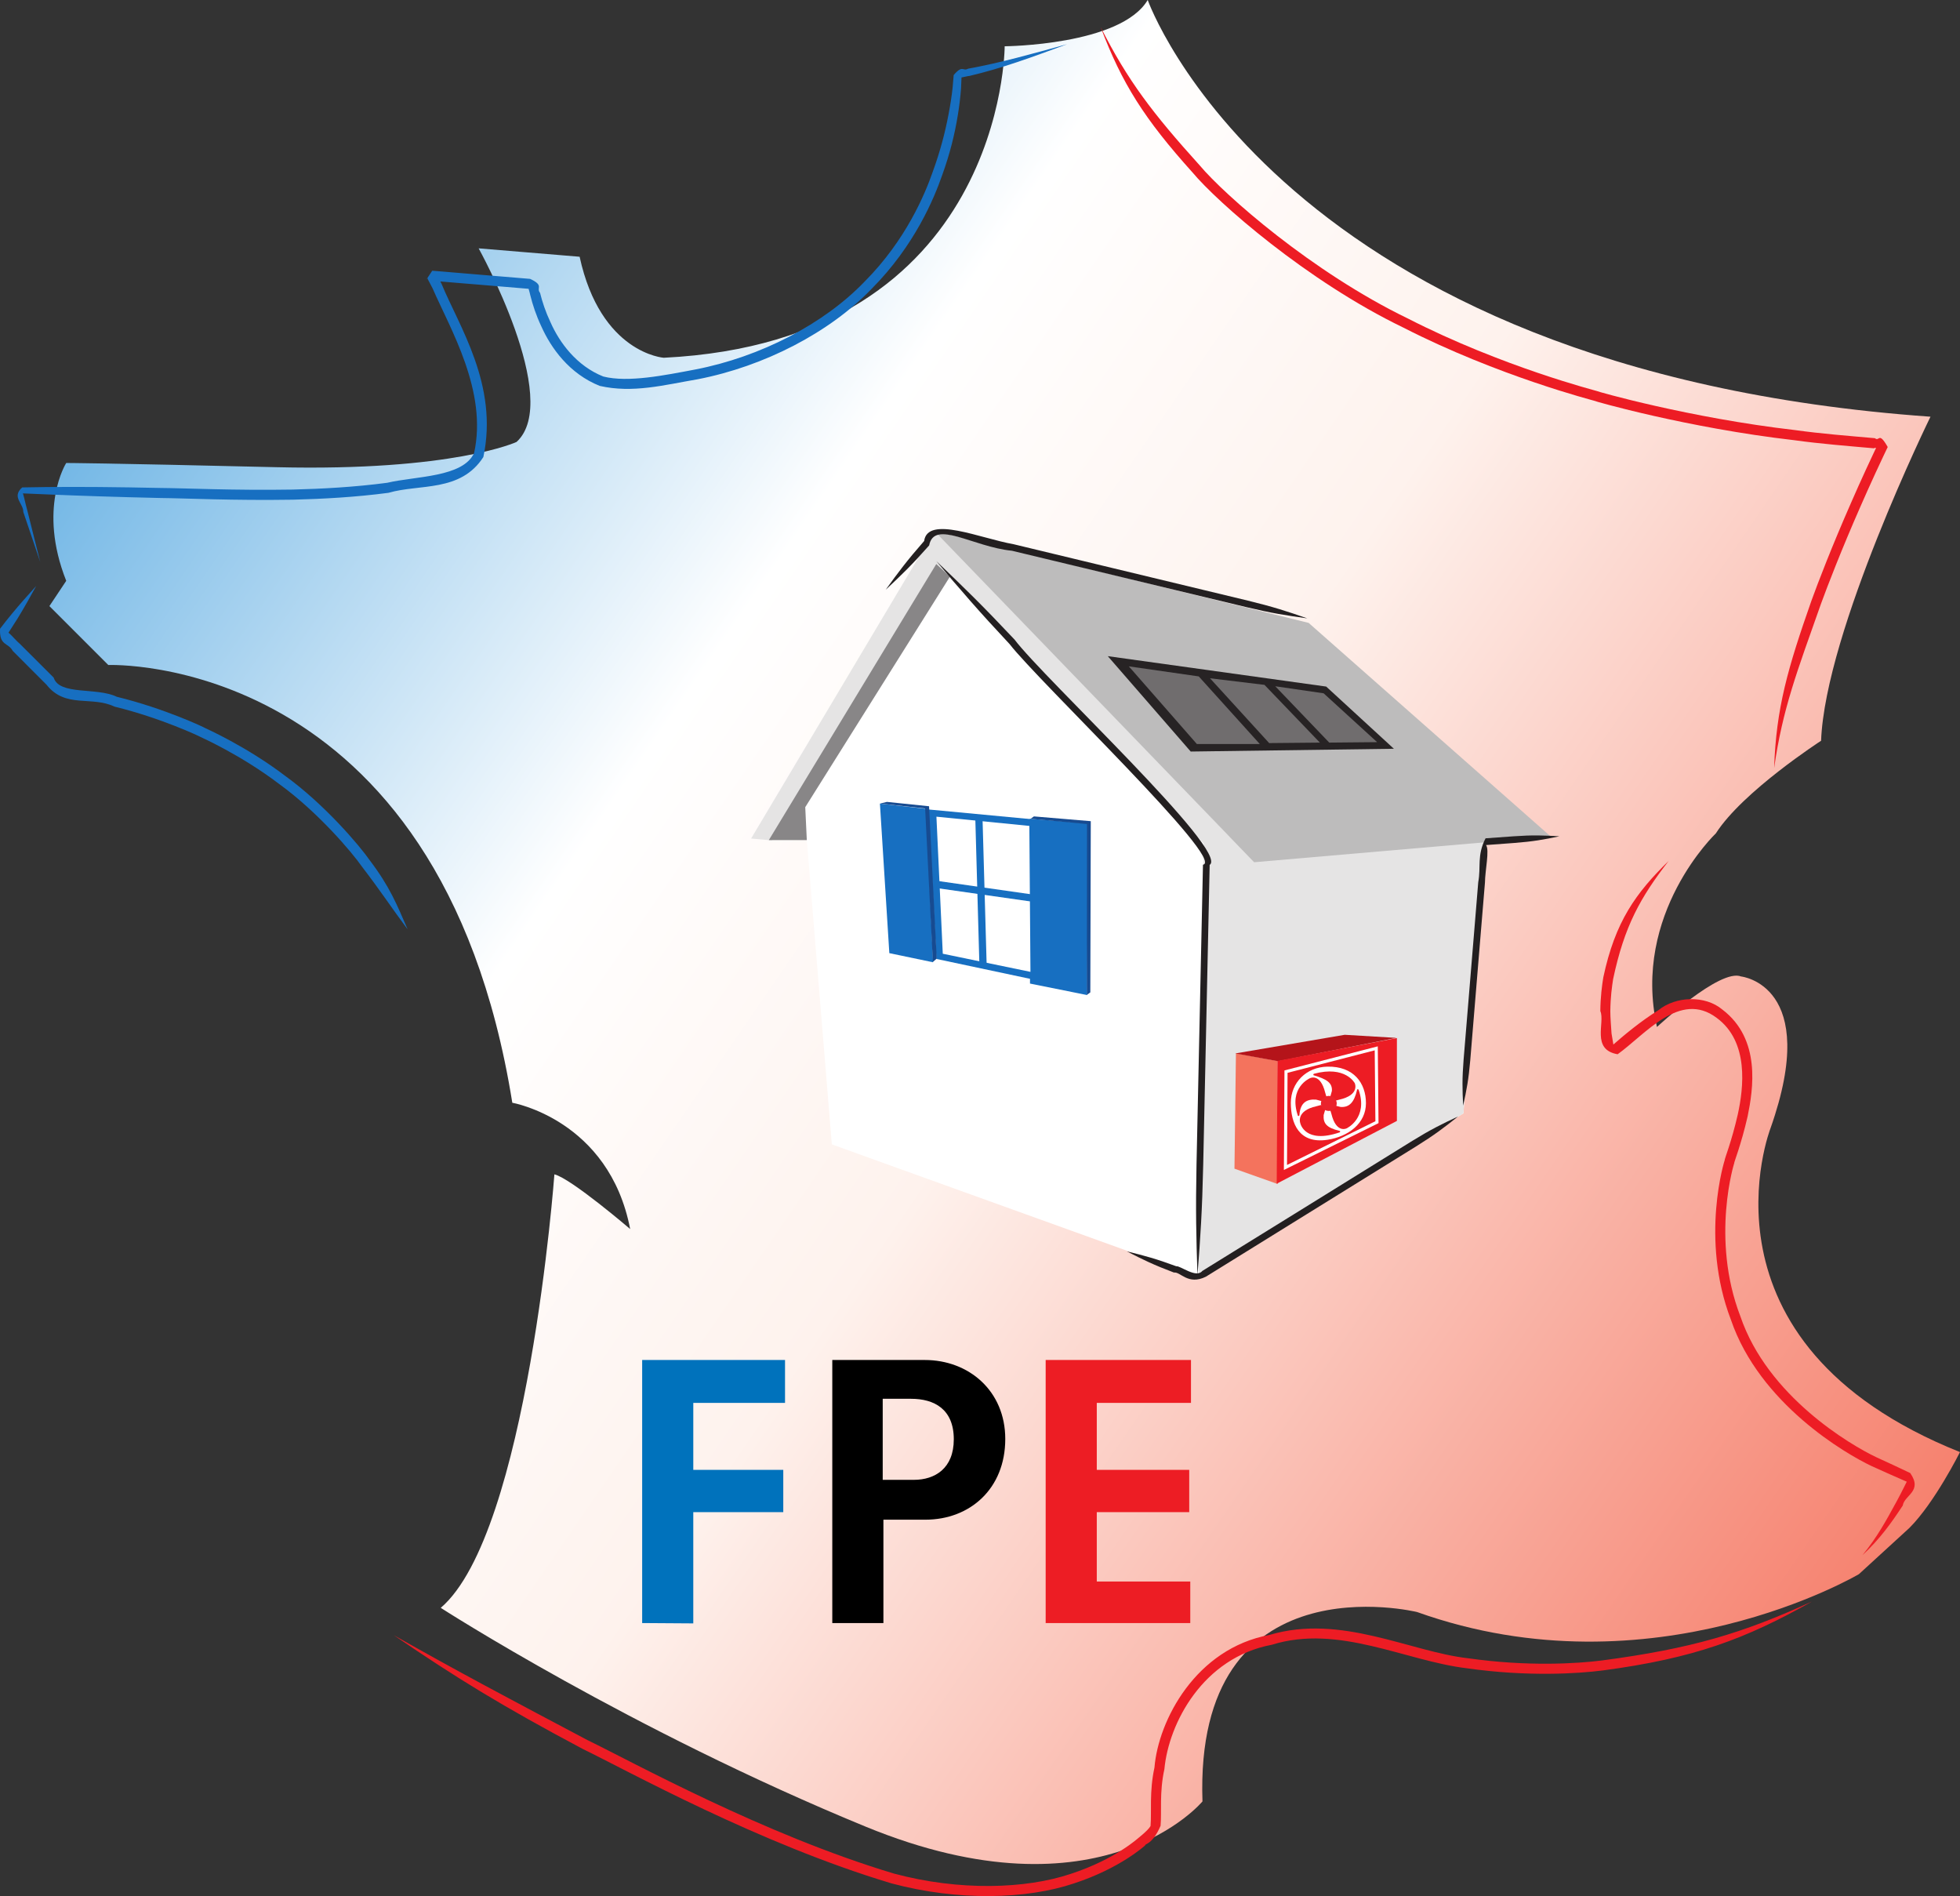 <svg xmlns="http://www.w3.org/2000/svg" xmlns:svg="http://www.w3.org/2000/svg" xmlns:xlink="http://www.w3.org/1999/xlink" id="svg2985" width="113.031" height="109.327" version="1.1" xml:space="preserve"><rect width="100%" height="100%" fill="#333333" stroke="none"/><defs id="defs2989"><clipPath id="clipPath3001" clipPathUnits="userSpaceOnUse"><path id="path3003" d="M 625.52,733.605 C 404.066,621.148 362.656,490.422 313.062,477.871 262.66,465.117 200.609,591.301 184.141,756.094 c 0,0 -42.168,-446.992 317.675,-730.926 C 490.57,61.699 201.012,404.68 625.52,733.605 Z"/></clipPath><linearGradient id="linearGradient3005" x1="0" x2="1" y1="0" y2="0" gradientTransform="matrix(-21.506,-91.929,-91.929,21.506,51.208,111.346)" gradientUnits="userSpaceOnUse" spreadMethod="pad"><stop style="stop-opacity:1;stop-color:#5ec8f3" id="stop3007" offset="0"/><stop style="stop-opacity:1;stop-color:#499fdd" id="stop3009" offset=".5"/><stop style="stop-opacity:1;stop-color:#428ad1" id="stop3011" offset="1"/></linearGradient><clipPath id="clipPath3019" clipPathUnits="userSpaceOnUse"><path id="path3021" d="m 373.668,596.441 c -5.586,-55.464 -36.781,-97.726 -69.688,-94.418 -32.894,3.305 -55.05,50.95 -49.464,106.411 5.582,55.468 36.785,97.734 69.679,94.429 32.91,-3.32 55.059,-50.957 49.473,-106.422 z"/></clipPath><linearGradient id="linearGradient3023" x1="0" x2="1" y1="0" y2="0" gradientTransform="matrix(11.915,-1.2,-1.2,-11.915,25.453,60.843)" gradientUnits="userSpaceOnUse" spreadMethod="pad"><stop style="stop-opacity:1;stop-color:#f24fb0" id="stop3025" offset="0"/><stop style="stop-opacity:1;stop-color:#ed0d8d" id="stop3027" offset=".5"/><stop style="stop-opacity:1;stop-color:#d01090" id="stop3029" offset="1"/></linearGradient><clipPath id="clipPath3037" clipPathUnits="userSpaceOnUse"><path id="path3039" d="m 409.281,280.254 c 6.578,-49.356 21.055,-93.836 37.164,-131.453 C 488.66,125 534.898,103.918 585.602,86.836 574.242,102.023 473.086,165.215 409.281,280.254 Z"/></clipPath><linearGradient id="linearGradient3041" x1="0" x2="1" y1="0" y2="0" gradientTransform="matrix(-4.639,-8.224,-8.224,4.639,61.754,39.645)" gradientUnits="userSpaceOnUse" spreadMethod="pad"><stop style="stop-opacity:1;stop-color:#54b5d3" id="stop3043" offset="0"/><stop style="stop-opacity:1;stop-color:#3c92bc" id="stop3045" offset=".5"/><stop style="stop-opacity:1;stop-color:#3c92bc" id="stop3047" offset=".5"/><stop style="stop-opacity:1;stop-color:#307582" id="stop3049" offset=".994"/><stop style="stop-opacity:1;stop-color:#307582" id="stop3051" offset="1"/></linearGradient><clipPath id="clipPath3059" clipPathUnits="userSpaceOnUse"><path id="path3061" d="m 195.723,494.223 c -23.246,99.39 -26.336,182.066 -25.75,226.914 C 67.543,653.164 0,536.824 0,404.68 0,195.09 169.918,25.168 379.527,25.168 c 30.828,0 60.801,3.711 89.512,10.645 C 298.352,181.68 226.156,364.102 195.723,494.223 Z"/></clipPath><linearGradient id="linearGradient3063" x1="-9.486" x2="-1.459" y1=".137" y2=".324" gradientTransform="matrix(-14.759,-67.893,-67.893,14.759,36.355,83.438)" gradientUnits="userSpaceOnUse" spreadMethod="pad"><stop style="stop-opacity:1;stop-color:#fce891" id="stop3065" offset="0"/><stop style="stop-opacity:1;stop-color:#fbc719" id="stop3067" offset=".5"/><stop style="stop-color:#faab29;stop-opacity:1" id="stop3069" offset="1"/></linearGradient><clipPath id="clipPath3077" clipPathUnits="userSpaceOnUse"><path id="path3079" d="M 610.812,705.578 C 441.324,565.559 399.961,425.371 407.891,308.863 l 12.453,-22.476 C 467.98,200.508 538.492,142.98 572.379,115.324 c 13.34,-10.871 19.91,-16.308 23.351,-20.93 l 0.797,-1.066 c 98.239,68.586 162.516,182.461 162.516,311.352 0,122.55 -58.09,231.508 -148.231,300.898 z"/></clipPath><linearGradient id="linearGradient3081" x1="0" x2="1" y1="0" y2="0" gradientTransform="matrix(35.207,0,0,-35.207,40.697,39.945)" gradientUnits="userSpaceOnUse" spreadMethod="pad"><stop style="stop-opacity:1;stop-color:#cdea95" id="stop3083" offset="0"/><stop style="stop-opacity:1;stop-color:#a3da62" id="stop3085" offset=".5"/><stop style="stop-opacity:1;stop-color:#6ac333" id="stop3087" offset="1"/></linearGradient><clipPath id="clipPath3095" clipPathUnits="userSpaceOnUse"><path id="path3097" d="M 0,756.094 V 0 h 2161.11 v 756.094 z"/></clipPath><linearGradient id="linearGradient3313" x1="144.325" x2="471.145" y1="883.843" y2="59.639" gradientUnits="userSpaceOnUse" xlink:href="#linearGradient3005"/><linearGradient id="linearGradient4189" x1="144.325" x2="471.145" y1="883.843" y2="59.639" gradientUnits="userSpaceOnUse" xlink:href="#linearGradient3005"/><linearGradient id="linearGradient4275" x1="144.325" x2="471.145" y1="883.843" y2="59.639" gradientUnits="userSpaceOnUse" xlink:href="#linearGradient3005"/><clipPath id="clipPath3097" clipPathUnits="userSpaceOnUse"><path id="path3099-9" d="M 0,283.465 H 283.465 V 0 H 0 Z"/></clipPath><linearGradient id="linearGradient3081-8" x1="0" x2="1" y1="0" y2="0" gradientTransform="matrix(247.129,-164.332,-164.332,-247.129,22.185,231.505)" gradientUnits="userSpaceOnUse" spreadMethod="pad"><stop id="stop3083-7" offset="0" style="stop-opacity:1;stop-color:#3698db"/><stop id="stop3085-5" offset=".352" style="stop-opacity:1;stop-color:#fff"/><stop id="stop3087-3" offset=".529" style="stop-opacity:1;stop-color:#fef2ed"/><stop id="stop3089" offset="1" style="stop-opacity:1;stop-color:#f46852"/></linearGradient><linearGradient id="linearGradient3440" x1="0" x2="1" y1="0" y2="0" gradientTransform="matrix(247.129,-164.332,-164.332,-247.129,22.185,231.505)" gradientUnits="userSpaceOnUse" spreadMethod="pad" xlink:href="#linearGradient3081-8"/><linearGradient id="linearGradient3702" x1="0" x2="1" y1="0" y2="0" gradientTransform="matrix(247.129,-164.332,-164.332,-247.129,22.185,231.505)" gradientUnits="userSpaceOnUse" spreadMethod="pad" xlink:href="#linearGradient3081-8"/><linearGradient id="linearGradient3708" x1="0" x2="1" y1="0" y2="0" gradientTransform="matrix(247.129,-164.332,-164.332,-247.129,22.185,231.505)" gradientUnits="userSpaceOnUse" spreadMethod="pad" xlink:href="#linearGradient3081-8"/><linearGradient id="linearGradient3901" x1="0" x2="1" y1="0" y2="0" gradientTransform="matrix(103.152,-68.592,-68.592,-103.152,10.574,820.671)" gradientUnits="userSpaceOnUse" spreadMethod="pad" xlink:href="#linearGradient3081-8"/></defs><g id="g2993" transform="matrix(1.25,0,0,-1.25,-18.871,1034.98)"><g id="g1106"><path d="m 61.448,825.849 c 0,0 -4.17e-4,-13.59 -15.728,-14.368 v 0 c 0,0 -2.912,0.195 -3.882,4.66 v 0 l -4.659,0.387 c 0,0 3.882,-6.989 1.748,-8.931 v 0 c 0,0 -2.913,-1.358 -11.067,-1.164 v 0 c -8.154,0.194 -9.708,0.194 -9.708,0.194 v 0 c 0,0 -1.33,-2.079 0,-5.436 v 0 l -0.776,-1.165 2.718,-2.718 c 0,0 15.3,0.624 18.638,-20.192 v 0 c 0,0 4.466,-0.777 5.437,-5.825 v 0 c 0,0 -2.719,2.329 -3.495,2.523 v 0 c 0,0 -1.222,-16.558 -5.243,-19.997 v 0 c 0,0 8.738,-5.631 19.61,-10.096 v 0 c 10.873,-4.465 15.532,1.167 15.532,1.167 v 0 c -0.388,11.261 9.901,8.736 9.901,8.736 v 0 c 10.872,-3.883 20.385,1.748 20.385,1.748 v 0 l 2.332,2.135 c 1.165,1.165 2.33,3.495 2.33,3.495 v 0 c -12.621,5.048 -8.737,14.95 -8.737,14.95 v 0 c 2.329,6.601 -1.36,6.989 -1.36,6.989 v 0 c -0.971,0.389 -3.883,-2.33 -3.883,-2.33 v 0 c -1.165,5.243 2.718,8.932 2.718,8.932 v 0 c 1.236,1.933 4.854,4.271 4.854,4.271 v 0 c 0.194,5.048 5.047,14.948 5.047,14.948 v 0 c -30.093,2.136 -36.113,19.222 -36.113,19.222 v 0 c -1.248,-2.096 -6.6,-2.135 -6.6,-2.135" style="fill:url(#linearGradient3901);stroke:none;stroke-width:.417" id="path3182"/><path id="path3190" style="fill:#fff;fill-opacity:1;fill-rule:nonzero;stroke:none" d="m 86.644,789.393 -3.183,-0.262 -0.847,-12.503 -12.358,-7.479 -16.783,6.047 -1.153,14.036 -1.607,-0.014 -0.964,0.087 8.457,14.197"/><path id="path3194" style="fill:#e5e4e4;fill-opacity:1;fill-rule:nonzero;stroke:none" d="m 70.633,789.335 -0.239,-20.234 12.219,7.527 1.003,13.259 z"/><path id="path3198" style="fill:#ed1c24;fill-opacity:1;fill-rule:nonzero;stroke:none" d="m 92.091,788.281 c -1.527,-1.491 -2.477,-2.802 -3.026,-5.383 -0.057,-0.354 -0.131,-0.886 -0.137,-1.553 0.229,-0.525 -0.436,-1.779 0.798,-1.992 1.274,0.91 2.871,2.955 4.566,1.682 1.51,-1.104 1.243,-3.242 0.98,-4.448 -0.292,-1.286 -0.633,-2.108 -0.607,-2.125 0.013,0.059 -1.157,-3.589 0.288,-7.356 1.321,-3.871 5.288,-6.183 6.495,-6.751 0.593,-0.27 1.124,-0.505 1.618,-0.719 0.162,0.327 -0.339,-0.688 -0.478,-0.927 -0.455,-0.833 -0.882,-1.629 -1.567,-2.462 0.796,0.733 1.333,1.487 1.86,2.29 0.076,0.488 0.93,0.647 0.346,1.497 -0.476,0.228 -0.99,0.469 -1.57,0.733 -1.185,0.561 -5.014,2.807 -6.269,6.501 -1.387,3.601 -0.265,7.139 -0.28,7.067 -0.031,-0.002 0.306,0.801 0.616,2.155 0.251,1.232 0.633,3.562 -1.171,4.929 -0.797,0.669 -2.154,0.611 -2.941,-0.03 -0.833,-0.522 -1.553,-1.12 -2.2,-1.689 0.105,-0.086 -0.576,-0.108 0.178,-0.252 l -0.05,0.296 -0.095,0.567 c -0.023,0.37 -0.056,0.717 -0.056,1.032 0.006,0.633 0.076,1.139 0.129,1.475 0.518,2.454 1.261,3.774 2.57,5.463"/><path id="path3202" style="fill:#ed1c24;fill-opacity:1;fill-rule:nonzero;stroke:none" d="m 65.88,826.722 c 0.971,-2.578 2.015,-4.229 4.231,-6.69 1.152,-1.379 5.254,-4.998 9.73,-7.16 4.414,-2.256 8.8,-3.365 8.79,-3.37 -0.01,-0.016 4.325,-1.258 9.231,-1.822 1.221,-0.17 2.479,-0.267 3.699,-0.376 0.041,0.122 0.554,-0.329 0.207,0.263 l -0.197,-0.41 -0.377,-0.808 c -0.245,-0.533 -0.48,-1.054 -0.697,-1.554 -0.879,-1.999 -1.523,-3.672 -1.827,-4.514 -1.091,-3.108 -1.633,-4.966 -1.723,-7.729 0.384,2.728 1.066,4.477 2.157,7.569 0.304,0.835 0.945,2.498 1.82,4.487 0.217,0.498 0.45,1.016 0.694,1.546 l 0.375,0.804 0.194,0.406 c -0.423,0.746 -0.377,0.23 -0.59,0.407 -1.213,0.108 -2.463,0.203 -3.676,0.373 -4.876,0.561 -9.174,1.79 -9.164,1.806 0.01,0.005 -4.34,1.107 -8.704,3.34 -4.426,2.139 -8.468,5.707 -9.603,7.06 -2.186,2.421 -3.328,3.92 -4.569,6.374"/><path id="path3206" style="fill:#176fc1;fill-opacity:1;fill-rule:nonzero;stroke:none" d="m 64.328,825.945 c -1.667,-0.458 -3.077,-0.858 -4.57,-1.13 -0.242,-0.139 -0.245,0.2 -0.663,-0.294 l -0.049,-0.579 c -0.043,-0.393 -0.104,-0.795 -0.184,-1.21 -0.156,-0.831 -0.384,-1.717 -0.734,-2.676 -0.359,-1.028 -1.233,-3.143 -3.144,-5.063 -1.869,-1.947 -4.794,-3.467 -7.795,-4.05 -1.433,-0.271 -3.108,-0.615 -4.256,-0.328 -1.234,0.49 -2.021,1.559 -2.441,2.508 -0.225,0.475 -0.377,0.938 -0.48,1.353 -0.192,0.236 0.205,0.336 -0.459,0.644 -0.188,0.015 -0.36,0.03 -0.515,0.043 -0.622,0.052 -0.972,0.081 -0.972,0.081 0,0 -0.35,0.029 -0.971,0.081 -0.311,0.026 -0.689,0.058 -1.125,0.094 l -0.697,0.058 -0.187,0.015 -0.048,0.004 c -0.462,-0.684 -0.115,-0.213 -0.213,-0.377 l 0.045,-0.083 0.183,-0.35 c 0.814,-1.872 2.551,-4.753 1.915,-7.605 -0.526,-1.122 -2.686,-1.056 -4.008,-1.367 -1.512,-0.2 -2.998,-0.279 -4.361,-0.313 -2.724,-0.045 -4.974,0.066 -6.096,0.074 -2.072,0.044 -3.697,0.057 -5.237,0.043 l -1.145,-0.018 c -0.503,-0.445 0.066,-0.745 0.05,-1.13 0.245,-0.733 0.501,-1.488 0.781,-2.307 -0.209,0.841 -0.402,1.614 -0.592,2.362 -0.075,0.236 -0.235,1.052 -0.24,0.801 l 1.142,-0.048 c 1.537,-0.064 3.16,-0.119 5.231,-0.166 1.122,-0.01 3.364,-0.123 6.117,-0.078 1.375,0.035 2.874,0.114 4.409,0.317 1.44,0.421 3.319,0.012 4.378,1.65 0.707,3.323 -1.126,6.035 -1.932,7.997 l -0.187,0.358 -0.047,0.087 c -0.101,-0.143 0.193,0.381 -0.232,-0.309 l 0.048,-0.004 0.187,-0.015 0.697,-0.058 c 0.437,-0.036 0.815,-0.068 1.126,-0.093 0.622,-0.051 0.971,-0.081 0.971,-0.081 0,0 0.35,-0.029 0.972,-0.081 0.155,-0.013 0.327,-0.027 0.515,-0.043 -0.165,0.422 0.041,-0.22 0.049,-0.301 0.108,-0.434 0.267,-0.921 0.507,-1.429 0.449,-1.006 1.295,-2.188 2.694,-2.746 1.529,-0.349 2.972,0.042 4.521,0.306 3.067,0.594 6.095,2.16 8.031,4.179 1.978,1.989 2.878,4.172 3.246,5.231 0.359,0.988 0.582,1.901 0.721,2.759 0.071,0.429 0.121,0.844 0.151,1.25 l 0.026,0.606 c -0.295,-0.22 0.281,-0.023 0.357,-0.034 1.521,0.358 2.881,0.864 4.509,1.464"/><path id="path3210" style="fill:#e5e4e4;fill-opacity:1;fill-rule:nonzero;stroke:none" d="m 58.292,801.969 12.342,-12.9 2.357,-0.881 -14.786,15.314 -8.457,-14.198 0.964,-0.087 7.58,12.751 z"/><path id="path3214" style="fill:#888687;fill-opacity:1;fill-rule:nonzero;stroke:none" d="m 58.292,801.969 -7.725,-12.737 h 1.752 l -0.072,1.519 6.675,10.633 -0.629,0.584 z"/><path id="path3218" style="fill:#bdbcbc;fill-opacity:1;fill-rule:nonzero;stroke:none" d="m 58.2,803.495 17.27,-4.243 11.174,-9.859 -13.688,-1.182 z"/><path id="path3222" style="fill:#176fc1;fill-opacity:1;fill-rule:nonzero;stroke:none" d="m 55.692,790.916 2.13,-0.241 0.322,-7.079 -2.018,0.421 z"/><path id="path3226" style="fill:#176fc1;fill-opacity:1;fill-rule:nonzero;stroke:none" d="m 57.93,790.645 4.988,-0.471 v -7.405 l -4.619,0.981 z"/><path id="path3230" style="fill:#176fc1;fill-opacity:1;fill-rule:nonzero;stroke:none" d="m 62.607,790.216 2.691,-0.215 -0.048,-7.917 -2.634,0.53 -0.01,7.603 z"/><path id="path3234" style="fill:#fff;fill-opacity:1;fill-rule:nonzero;stroke:none" d="m 58.299,790.312 4.287,-0.426 0.051,-6.732 -4.045,0.836 z"/><path id="path3238" style="fill:#176fc1;fill-opacity:1;fill-rule:nonzero;stroke:none" d="m 60.616,783.484 h -0.335 l -0.187,6.705 H 60.427 Z"/><path id="path3242" style="fill:#176fc1;fill-opacity:1;fill-rule:nonzero;stroke:none" d="m 62.804,786.378 -4.611,0.658 v 0.335 l 4.611,-0.659 z"/><path id="path3246" style="fill:#174b91;fill-opacity:1;fill-rule:nonzero;stroke:none" d="m 55.702,790.917 0.314,0.077 1.943,-0.201 0.354,-7.028 -0.179,-0.154 -0.356,7.08 z"/><path id="path3250" style="fill:#174b91;fill-opacity:1;fill-rule:nonzero;stroke:none" d="m 62.645,790.216 0.152,0.109 2.623,-0.22 -0.021,-7.897 -0.16,-0.116 0.006,7.881 -2.6,0.242 z"/><path id="path3254" style="fill:#f4735d;fill-opacity:1;fill-rule:nonzero;stroke:none" d="m 72.117,779.399 1.918,-0.357 0.01,-5.676 -1.996,0.709"/><path id="path3258" style="fill:#b4141a;fill-opacity:1;fill-rule:nonzero;stroke:none" d="m 74.062,779.032 -1.973,0.359 5.047,0.86 2.379,-0.142"/><path id="path3262" style="fill:#ed1c24;fill-opacity:1;fill-rule:nonzero;stroke:none" d="m 79.544,776.279 -5.546,-2.897 0.035,5.665 5.51,1.054 v -3.822 z"/><path id="path3266" style="fill:#fff;fill-opacity:1;fill-rule:nonzero;stroke:none" d="m 78.115,777.096 c 0,-0.932 -0.805,-1.538 -1.776,-1.688 -1.321,-0.201 -1.69,0.769 -1.69,1.701 0,0.931 0.707,1.653 1.69,1.673 1.207,0.023 1.776,-0.756 1.776,-1.686"/><path id="path3270" style="fill:none;stroke:#fff;stroke-width:.143;stroke-linecap:butt;stroke-linejoin:miter;stroke-miterlimit:4;stroke-dasharray:none;stroke-opacity:1" d="m 78.623,776.22 -4.222,-2.089 0.026,4.421 4.163,1.074 0.033,-3.405 z"/><path id="path3274" style="fill:#ed1c24;fill-opacity:1;fill-rule:nonzero;stroke:none" d="m 76.097,777.187 -0.289,0.075 c -0.395,0.024 -0.718,-0.111 -0.762,-0.703 -0.005,-0.084 -0.07,-0.045 -0.07,-0.045 -0.448,1.311 0.553,1.733 0.553,1.733 0,0 0.48,0.258 0.707,-0.67 l 0.058,-0.192"/><path id="path3278" style="fill:#ed1c24;fill-opacity:1;fill-rule:nonzero;stroke:none" d="m 76.468,777.388 0.076,0.276 c 0.025,0.375 -0.245,0.542 -0.841,0.72 -0.038,0.011 0.004,0.067 0.004,0.067 1.467,0.4 1.893,-0.434 1.893,-0.434 0,0 0.252,-0.544 -0.725,-0.76 l -0.202,-0.054"/><path id="path3282" style="fill:#ed1c24;fill-opacity:1;fill-rule:nonzero;stroke:none" d="m 76.657,776.995 0.29,-0.073 c 0.397,-0.026 0.623,0.206 0.758,0.786 0.017,0.071 0.073,0.007 0.073,0.007 0.449,-1.31 -0.551,-1.778 -0.551,-1.778 0,0 -0.48,-0.258 -0.707,0.67 l -0.058,0.192"/><path id="path3286" style="fill:#ed1c24;fill-opacity:1;fill-rule:nonzero;stroke:none" d="m 76.243,776.826 -0.079,-0.277 c -0.025,-0.376 0.121,-0.584 0.729,-0.729 0.064,-0.015 0.016,-0.067 0.016,-0.067 -1.611,-0.555 -1.821,0.413 -1.821,0.413 0,0 -0.231,0.574 0.746,0.791 l 0.201,0.054"/><path id="path3290" style="fill:#eb222c;fill-opacity:1;fill-rule:nonzero;stroke:none" d="m 76.768,777.084 c 0,-0.192 -0.164,-0.346 -0.366,-0.346 -0.201,0 -0.366,0.154 -0.366,0.346 0,0.193 0.165,0.348 0.366,0.348 0.202,0 0.366,-0.155 0.366,-0.348"/><path id="path3294" style="fill:#ed1c24;fill-opacity:1;fill-rule:nonzero;stroke:none" d="m 98.692,754.109 c -3.209,-1.468 -5.543,-2.169 -9.696,-2.72 -1.124,-0.142 -3.416,-0.29 -6.163,0.102 -2.669,0.296 -5.873,2.062 -9.166,1.077 -3.392,-0.623 -5.13,-3.931 -5.309,-6.117 -0.244,-1.117 -0.124,-2.054 -0.181,-2.698 -0.117,-0.212 -0.614,-0.591 -0.546,-0.54 0.007,0.015 -1.048,-0.985 -3.135,-1.667 -2.068,-0.696 -5.135,-0.799 -8.158,0.014 -5.998,1.795 -12.098,5.168 -14.135,6.155 -3.737,1.978 -5.859,3.097 -8.939,4.841 2.925,-1.996 4.98,-3.26 8.724,-5.251 2.064,-1 8.113,-4.362 14.236,-6.197 3.085,-0.83 6.257,-0.731 8.414,-0.004 2.175,0.71 3.293,1.766 3.289,1.752 -0.019,0.09 0.334,0.025 0.713,0.909 0.058,0.622 -0.061,1.542 0.176,2.61 0.197,2.12 1.775,5.144 4.96,5.74 3.079,0.961 6.162,-0.747 8.991,-1.085 2.802,-0.399 5.137,-0.247 6.28,-0.1 4.225,0.565 6.571,1.447 9.646,3.18"/><path id="path3302" style="fill:#176fc1;fill-opacity:1;fill-rule:nonzero;stroke:none" d="m 16.773,800.96 c -0.424,-0.467 -0.775,-0.862 -1.13,-1.292 -0.177,-0.215 -0.356,-0.44 -0.544,-0.686 -0.038,-0.803 0.375,-0.627 0.584,-1.021 0.286,-0.288 0.861,-0.862 1.561,-1.563 0.873,-1.106 2.077,-0.502 3.133,-1.009 2.153,-0.524 3.982,-1.395 3.974,-1.402 -0.005,-10e-4 1.852,-0.818 3.615,-2.16 1.798,-1.3 3.368,-3.158 3.825,-3.813 0.903,-1.178 1.352,-1.883 2.111,-2.898 -0.498,1.152 -0.824,1.968 -1.742,3.178 -0.465,0.671 -2.074,2.576 -3.915,3.906 -1.806,1.373 -3.704,2.206 -3.699,2.207 0.008,0.008 -1.859,0.899 -4.06,1.435 -0.924,0.451 -2.653,0.053 -2.914,0.886 -0.7,0.7 -1.276,1.274 -1.563,1.561 -0.19,0.146 -0.677,0.76 -0.562,0.445 l 0.471,0.738 c 0.291,0.475 0.55,0.937 0.853,1.489"/><path id="path3382" style="fill:#231f20;fill-opacity:1;fill-rule:nonzero;stroke:none" d="M 64.636,808.066 Z"/><path id="path3386" style="fill:#231f20;fill-opacity:1;fill-rule:nonzero;stroke:none" d="M 75.391,799.736 Z"/><path id="path3390" style="fill:#231f20;fill-opacity:1;fill-rule:nonzero;stroke:none" d="m 82.599,776.98 c 0.159,0.723 0.253,1.216 0.328,2.092 0.081,0.948 0.471,5.7 0.471,5.7 0,0 0.099,1.188 0.207,2.494 0.006,0.574 0.219,1.514 0.05,1.737 0.579,0.042 1.055,0.078 1.292,0.096 0.877,0.066 1.369,0.156 2.095,0.308 -0.74,0.045 -1.241,0.062 -2.117,0 -0.237,-0.017 -0.713,-0.051 -1.292,-0.093 -0.406,-0.792 -0.204,-1.321 -0.337,-2.021 -0.108,-1.306 -0.205,-2.494 -0.205,-2.494 0,0 -0.395,-4.751 -0.471,-5.7 -0.07,-0.876 -0.058,-1.377 -0.02,-2.117"/><path id="path3394" style="fill:#231f20;fill-opacity:1;fill-rule:nonzero;stroke:none" d="m 67.087,770.259 c 0.739,-0.381 1.246,-0.627 2.171,-0.975 0.298,0.048 0.647,-0.599 1.471,-0.192 0.556,0.344 1.21,0.75 1.837,1.138 1.253,0.776 2.392,1.483 2.392,1.483 0,0 4.56,2.822 5.468,3.388 0.839,0.523 1.288,0.863 1.938,1.382 -0.754,-0.351 -1.259,-0.601 -2.101,-1.119 -0.911,-0.562 -5.468,-3.388 -5.468,-3.388 0,0 -1.14,-0.705 -2.394,-1.481 -0.627,-0.388 -1.282,-0.794 -1.837,-1.138 -0.279,-0.354 -1.022,0.254 -1.199,0.217 -0.927,0.344 -1.47,0.489 -2.279,0.686"/><path id="path3410" style="fill:#231f20;fill-opacity:1;fill-rule:nonzero;stroke:none" d="m 75.415,799.458 c -0.943,0.328 -1.587,0.538 -2.742,0.819 -1.252,0.304 -7.525,1.811 -7.525,1.811 0,0 -1.567,0.378 -3.292,0.793 -1.527,0.267 -3.961,1.34 -4.124,0.147 -0.784,-0.894 -1.19,-1.436 -1.773,-2.247 0.731,0.681 1.217,1.152 2.004,2.043 0.233,1.213 2.019,-0.066 3.82,-0.245 1.725,-0.414 3.293,-0.791 3.293,-0.791 0,0 6.272,-1.512 7.525,-1.811 1.157,-0.276 1.825,-0.382 2.815,-0.518"/><path id="path3418" style="fill:#231f20;fill-opacity:1;fill-rule:nonzero;stroke:none" d="m 58.292,802.103 c 1.144,-1.363 1.931,-2.279 3.384,-3.831 1.329,-1.719 10.023,-10.003 8.92,-10.176 0,0 -0.25,-11.533 -0.298,-13.836 -0.043,-2.127 -0.015,-3.333 0.045,-5.112 0.137,1.774 0.216,2.979 0.264,5.105 0.052,2.303 0.298,13.836 0.298,13.836 0.935,0.609 -7.634,8.581 -9.003,10.394 -1.458,1.549 -2.322,2.392 -3.61,3.62"/><path id="path3422" style="fill:#231f20;fill-opacity:1;fill-rule:nonzero;stroke:none" d="M 75.899,798.827 Z"/><path id="path3426" style="fill:#272324;fill-opacity:1;fill-rule:nonzero;stroke:none" d="m 66.205,797.717 10.076,-1.403 3.123,-2.869 -9.374,-0.128 z"/><path id="path3430" style="fill:#706d6e;fill-opacity:1;fill-rule:nonzero;stroke:none" d="m 67.176,797.246 3.225,-0.463 2.816,-3.119 h -2.903 z"/><path id="path3434" style="fill:#706d6e;fill-opacity:1;fill-rule:nonzero;stroke:none" d="m 70.921,796.696 2.512,-0.303 2.557,-2.664 -2.34,-0.022 -2.729,2.989 z"/><path id="path3438" style="fill:#706d6e;fill-opacity:1;fill-rule:nonzero;stroke:none" d="m 73.932,796.328 2.231,-0.325 2.468,-2.253 -2.209,-0.021 -2.49,2.599 z"/><g id="g949" transform="matrix(0.315,0,0,0.315,15.797,478.106)"><path id="path936" style="font-style:normal;font-variant:normal;font-weight:700;font-stretch:normal;font-size:50.785px;line-height:1.25;font-family:'Futura Maxi CG Demi';-inkscape-font-specification:'Futura Maxi CG Demi Bold';letter-spacing:0;word-spacing:0;fill:#0072bc;fill-opacity:1;stroke:none;stroke-width:1.27" d="m 112.753,905.283 v 6.286 H 91.829 v -38.522 l 7.487,-0.05 v 16.294 h 13.18 v 6.186 H 99.317 v 9.807 z"/><path id="path938" style="font-style:normal;font-variant:normal;font-weight:700;font-stretch:normal;font-size:50.785px;line-height:1.25;font-family:'Futura Maxi CG Demi';-inkscape-font-specification:'Futura Maxi CG Demi Bold';letter-spacing:0;word-spacing:0;fill:#000;fill-opacity:1;stroke:none;stroke-width:1.27" d="m 145.009,900.002 c 0,7.041 -5.334,11.567 -11.795,11.567 -4.923,0 -13.539,0 -13.539,0 v -38.522 h 7.487 v 15.137 c 0,0 3.795,0 6.154,0 6.513,0 11.693,4.526 11.693,11.818 z m -7.539,-0.05 c 0,-4.275 -2.769,-5.934 -5.846,-5.934 -1.846,0 -4.564,0 -4.564,0 v 11.869 c 0,0 2.154,0 4.154,0 3.385,0 6.257,-1.509 6.257,-5.934 z"/><path id="path940" style="font-style:normal;font-variant:normal;font-weight:700;font-stretch:normal;font-size:50.785px;line-height:1.25;font-family:'Futura Maxi CG Demi';-inkscape-font-specification:'Futura Maxi CG Demi Bold';letter-spacing:0;word-spacing:0;fill:#ed1d24;fill-opacity:1;stroke:none;stroke-width:1.27" d="m 172.209,905.283 v 6.286 h -21.283 v -38.522 h 21.18 v 6.085 h -13.693 v 10.159 h 13.539 v 6.186 h -13.539 v 9.807 z"/></g></g></g></svg>